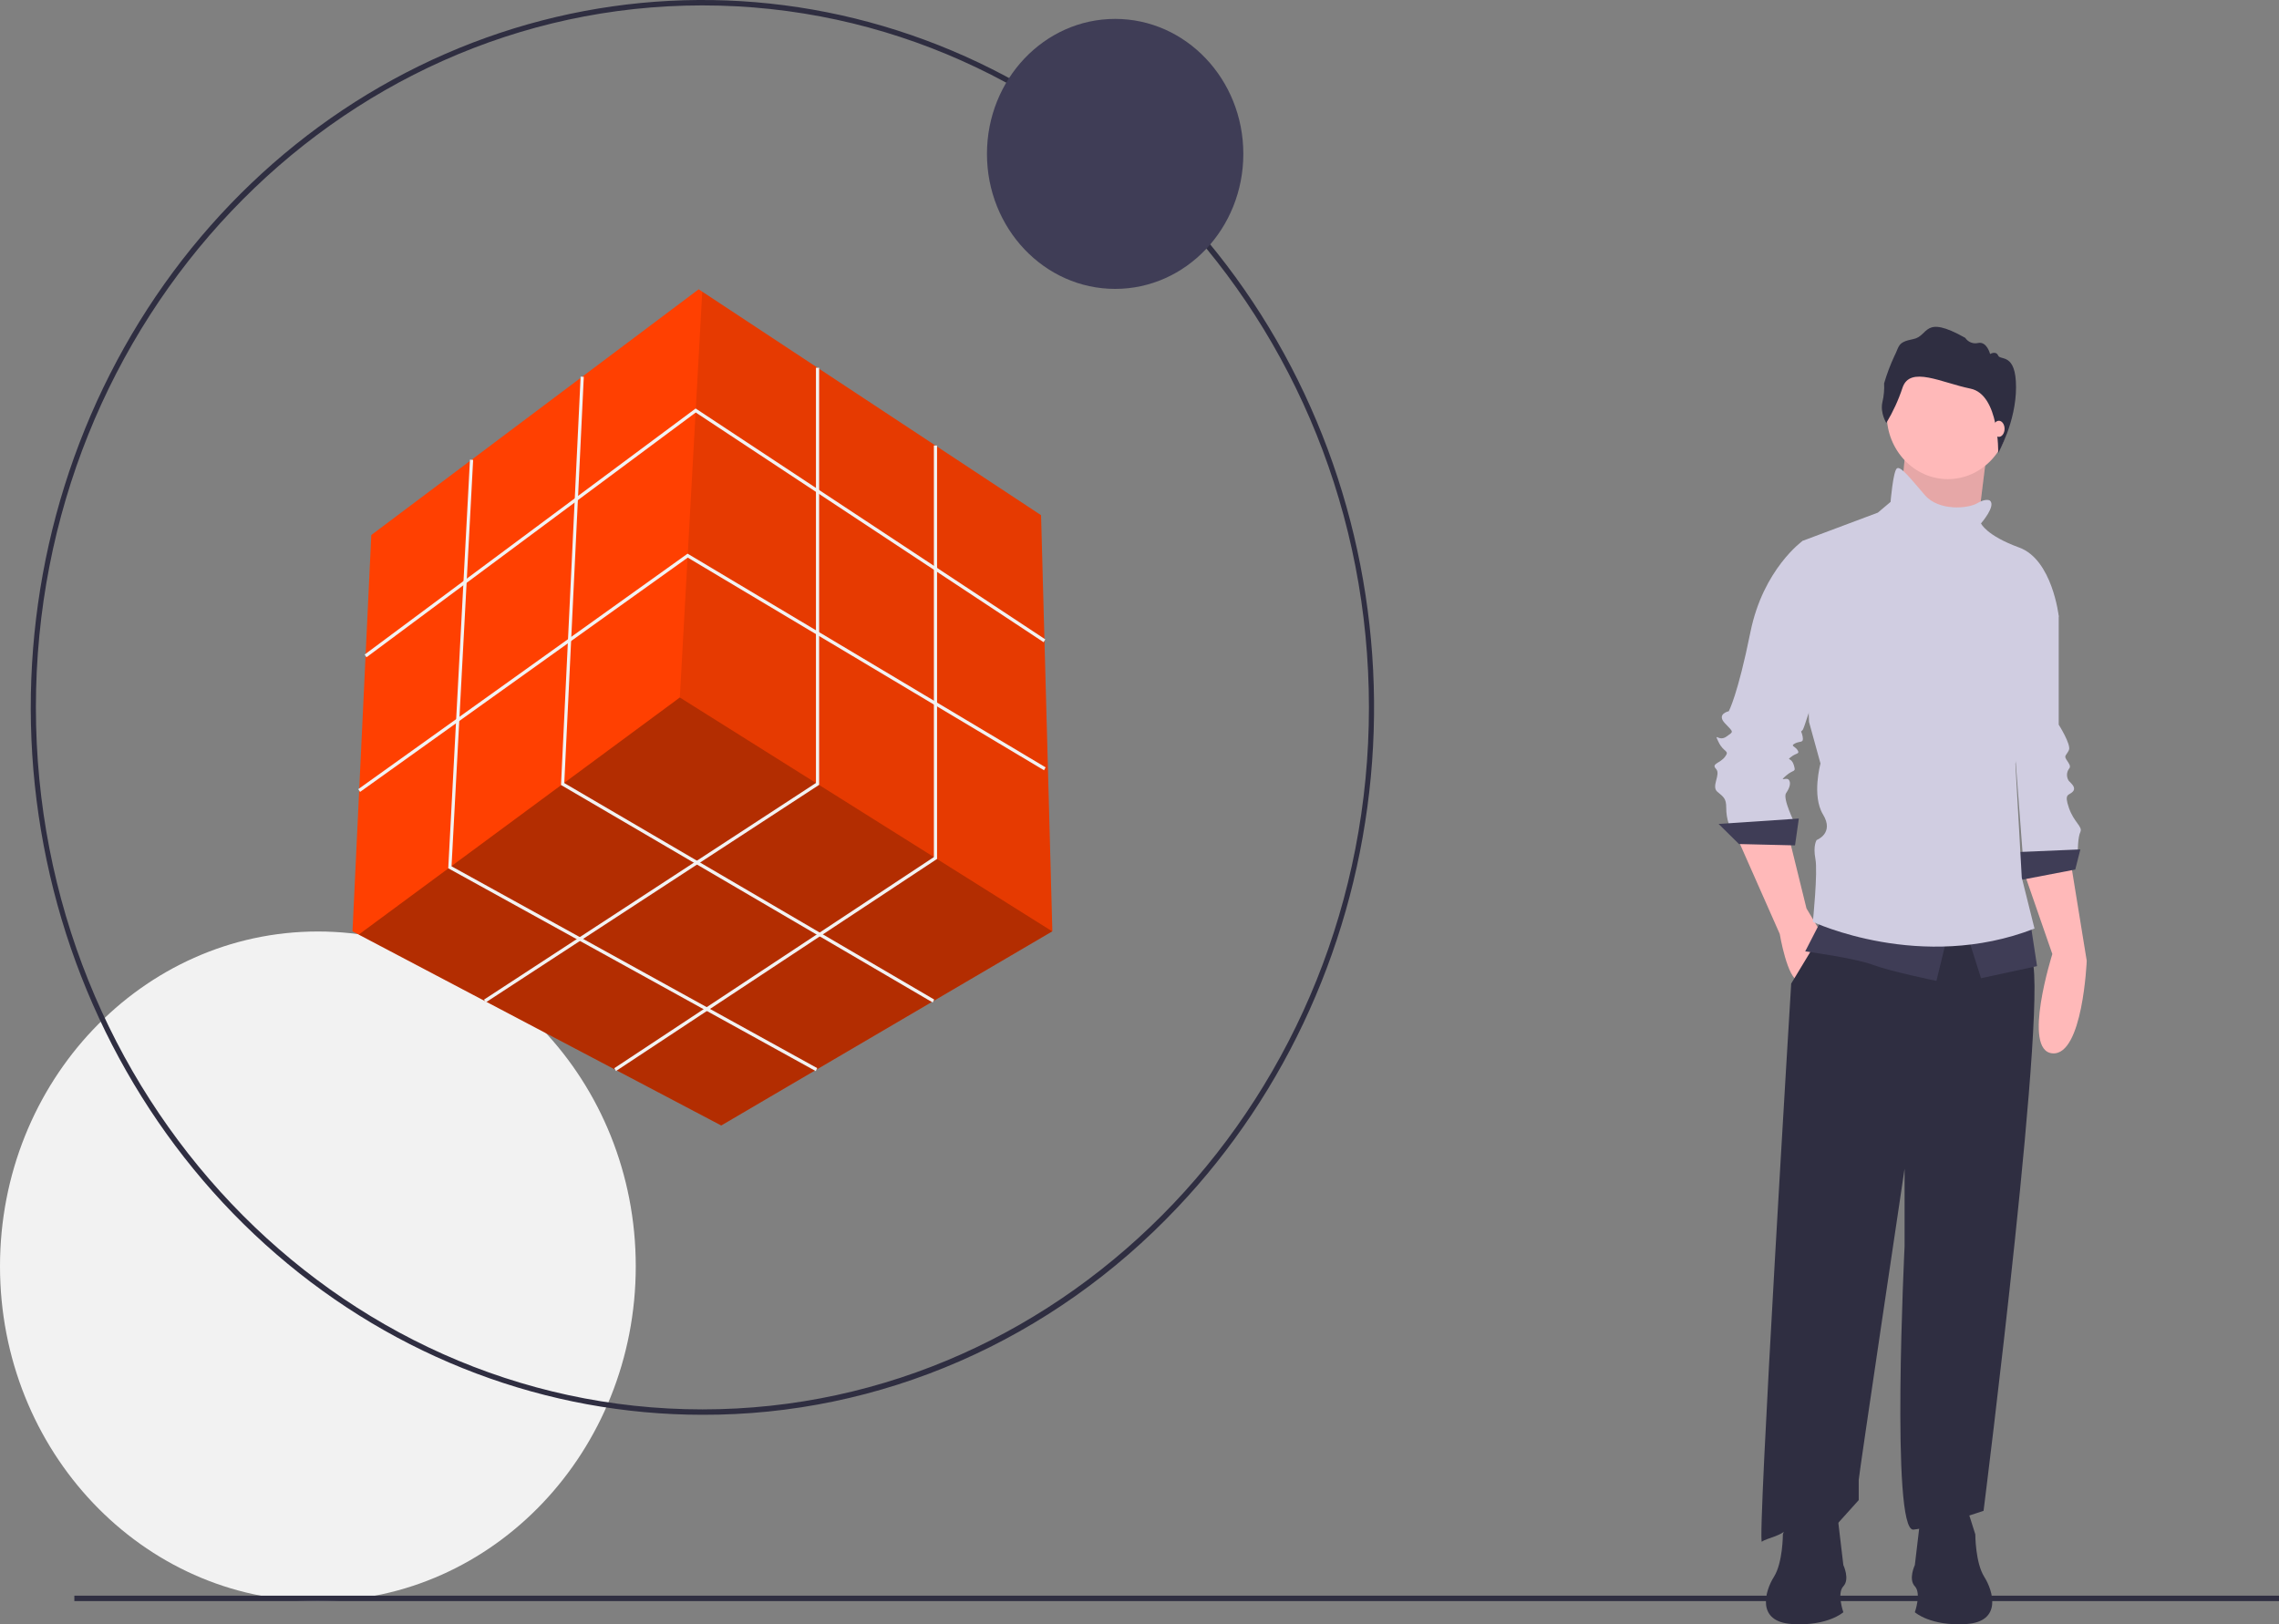 <svg width="526" height="375" viewBox="0 0 526 375" fill="none" xmlns="http://www.w3.org/2000/svg">
<rect x="0" y="0" width="526" height="375" fill="#808080" stroke="none"/>
<g clip-path="url(#clip0_154_226)">
<path d="M73.368 369.642C113.888 369.642 146.736 335.036 146.736 292.347C146.736 249.659 113.888 215.053 73.368 215.053C32.848 215.053 0 249.659 0 292.347C0 335.036 32.848 369.642 73.368 369.642Z" fill="#F2F2F2"/>
<path d="M162.119 326.631C126.255 326.631 91.499 313.53 63.776 289.561C36.052 265.591 17.075 232.235 10.078 195.177C3.081 158.119 8.497 119.651 25.404 86.329C42.31 53.006 69.66 26.89 102.795 12.431C135.93 -2.028 172.798 -3.937 207.118 7.031C241.439 18 271.087 41.165 291.013 72.582C310.938 103.998 319.907 141.721 316.392 179.323C312.877 216.925 297.094 252.08 271.734 278.797C257.373 294.01 240.29 306.071 221.475 314.281C202.659 322.492 182.485 326.69 162.119 326.631ZM162.119 1.247C77.294 1.247 8.283 73.95 8.283 163.315C8.283 252.681 77.294 325.385 162.119 325.385C246.944 325.385 315.955 252.681 315.955 163.315C315.955 73.95 246.944 1.247 162.119 1.247Z" fill="#2F2E41"/>
<path d="M242.883 215.008L242.866 215.017L166.462 259.838L82.797 215.767L81.355 215.008L85.697 123.517L161.251 66.793L162.085 67.342L240.278 118.943L242.883 215.008Z" fill="#FF4001"/>
<path opacity="0.3" d="M242.866 215.017L166.462 259.838L82.797 215.767L156.909 161.029L242.866 215.017Z" fill="black"/>
<path opacity="0.1" d="M242.883 215.008L156.909 161.029L162.085 67.342L240.278 118.943L242.883 215.008Z" fill="black"/>
<path d="M84.585 151.749L84.16 151.116L160.557 94.306L241.26 147.612L240.869 148.269L160.581 95.237L84.585 151.749Z" fill="#F2F2F2"/>
<path d="M83.104 182.831L82.691 182.19L158.7 127.823L158.899 127.943L241.328 177.16L240.964 177.834L158.735 128.735L83.104 182.831Z" fill="#F2F2F2"/>
<path d="M112.106 231.433L111.718 230.774L188.322 180.767V84.9H189.058V181.198L112.106 231.433Z" fill="#F2F2F2"/>
<path d="M142.173 247.269L141.782 246.613L215.543 197.872V102.862H216.278V198.301L142.173 247.269Z" fill="#F2F2F2"/>
<path d="M215.265 231.442L129.48 181.228L129.493 180.987L134.009 86.951L134.743 86.99L130.239 180.785L215.622 230.765L215.265 231.442Z" fill="#F2F2F2"/>
<path d="M188.276 247.284L103.455 200.456L103.468 200.207L108.468 106.124L109.203 106.168L104.216 200.001L188.617 246.598L188.276 247.284Z" fill="#F2F2F2"/>
<path d="M257.379 66.698C273.718 66.698 286.963 52.744 286.963 35.531C286.963 18.317 273.718 4.364 257.379 4.364C241.04 4.364 227.795 18.317 227.795 35.531C227.795 52.744 241.04 66.698 257.379 66.698Z" fill="#3F3D56"/>
<path d="M526 368.395H17.159V369.642H526V368.395Z" fill="#2F2E41"/>
<path d="M466.924 200.748L473.686 220.262C473.686 220.262 466.63 242.564 473.686 243.184C480.742 243.803 481.624 221.811 481.624 221.811L477.802 198.271L466.924 200.748Z" fill="#FFB9B9"/>
<path d="M470.158 136.941L475.156 142.207V167.296C475.156 167.296 478.096 171.942 477.508 173.181C476.92 174.42 476.332 174.42 476.92 175.349C477.508 176.279 478.096 176.898 477.508 177.518C477.222 177.92 477.067 178.409 477.067 178.911C477.067 179.414 477.222 179.903 477.508 180.305C478.096 180.925 479.272 181.854 478.39 182.783C477.508 183.713 476.332 183.093 477.508 186.5C478.684 189.907 480.742 190.837 480.154 192.076C479.566 193.315 479.566 196.412 479.566 196.412L466.924 198.271L464.278 163.269L470.158 136.941Z" fill="#D0CDE1"/>
<path d="M480.154 196.103L465.453 196.722L466.042 203.226L478.978 200.748L480.154 196.103Z" fill="#3F3D56"/>
<path d="M439.728 104.573L437.964 123.158L455.898 125.945L457.221 115.259L458.545 104.573H439.728Z" fill="#FFB9B9"/>
<path opacity="0.1" d="M439.728 104.573L437.964 123.158L455.898 125.945L457.221 115.259L458.545 104.573H439.728Z" fill="black"/>
<path d="M400.772 193.005L410.768 215.616C410.768 215.616 412.532 226.148 415.178 226.457C417.824 226.767 420.47 215.616 420.47 215.616L416.942 209.731L412.826 193.005L400.772 193.005Z" fill="#FFB9B9"/>
<path d="M421.646 213.448L413.414 227.077C413.414 227.077 405.476 356.86 406.652 355.931C407.828 355.001 411.65 354.692 413.12 352.214C414.59 349.736 423.704 352.214 423.704 352.214L428.997 346.329V341.682C428.997 340.753 439.581 269.822 439.581 269.822V287.787C439.581 287.787 436.347 353.762 441.639 353.143C446.931 352.523 457.81 348.807 457.81 348.807C457.81 348.807 473.392 225.528 468.688 220.882C463.984 216.236 461.926 205.704 461.926 205.704L421.646 213.448Z" fill="#2F2E41"/>
<path d="M449.577 110.613C457.371 110.613 463.69 103.956 463.69 95.745C463.69 87.534 457.371 80.877 449.577 80.877C441.783 80.877 435.465 87.534 435.465 95.745C435.465 103.956 441.783 110.613 449.577 110.613Z" fill="#FFB9B9"/>
<path d="M418.118 126.1L416.06 124.861C416.06 124.861 406.946 131.366 404.006 145.924C401.066 160.482 399.008 164.199 399.008 164.199C399.008 164.199 396.067 164.818 398.126 166.986C400.184 169.155 400.184 168.845 398.42 170.084C396.656 171.323 395.479 168.845 396.655 171.323C397.832 173.801 399.302 173.181 398.126 174.73C396.95 176.279 394.891 176.279 396.067 177.518C397.244 178.757 394.891 181.544 396.362 182.783C397.832 184.022 398.42 184.332 398.42 186.5C398.411 187.766 398.609 189.023 399.008 190.217H414.296C414.296 190.217 411.356 184.332 412.238 183.093C413.12 181.854 413.414 180.615 412.826 179.996C412.238 179.376 410.474 180.615 412.238 179.066C414.002 177.518 414.59 178.447 414.002 176.588C413.414 174.73 412.238 175.659 413.414 174.73C414.59 173.801 415.472 174.111 414.884 173.181C414.296 172.252 413.12 172.252 414.296 171.633C415.472 171.013 416.354 171.633 416.06 170.084C415.766 168.535 415.472 169.155 416.06 168.535C416.648 167.916 422.822 146.853 422.822 146.233C422.822 145.614 418.118 126.1 418.118 126.1Z" fill="#D0CDE1"/>
<path d="M415.178 188.978L396.655 190.217L401.36 194.863L414.296 195.173L415.178 188.978Z" fill="#3F3D56"/>
<path d="M420.47 212.209L416.648 219.643C416.648 219.643 428.115 221.192 432.231 222.74C436.347 224.289 446.931 226.457 446.931 226.457L449.577 215.616L420.47 212.209Z" fill="#3F3D56"/>
<path d="M453.987 215.616L457.221 225.838L470.158 223.05L468.688 213.448L453.987 215.616Z" fill="#3F3D56"/>
<path d="M459.28 115.569C459.28 115.569 458.397 114.949 456.339 116.188C454.281 117.427 447.519 118.047 444.285 114.33C441.051 110.613 438.699 107.515 437.817 108.135C436.935 108.754 436.347 115.879 436.347 115.879L433.407 118.356L416.06 124.861L417.53 166.677L420.176 176.279C420.176 176.279 418.118 183.713 420.764 188.049C423.41 192.385 419.294 193.934 419.294 193.934C419.294 193.934 418.412 195.173 419 198.271C419.588 201.368 418.412 212.829 418.412 212.829C418.412 212.829 443.403 224.599 469.57 214.377L466.63 202.607L465.16 176.279C465.16 176.279 466.63 171.942 466.336 170.084C466.042 168.225 475.156 142.207 475.156 142.207C475.156 142.207 473.686 129.198 466.042 126.41C458.398 123.622 457.221 120.834 457.221 120.834C457.221 120.834 460.75 116.808 459.28 115.569Z" fill="#D0CDE1"/>
<path d="M435.367 97.65C435.367 97.65 433.901 95.334 434.465 92.84C434.802 91.424 434.935 89.962 434.86 88.505C435.49 86.344 436.282 84.24 437.227 82.21C438.411 79.954 437.847 79.004 441.567 78.291C445.287 77.578 443.765 72.472 453.573 77.994C453.904 78.481 454.364 78.853 454.896 79.065C455.427 79.276 456.007 79.317 456.56 79.182C458.589 78.766 459.322 81.735 459.322 81.735C459.322 81.735 460.675 80.904 461.182 82.091C461.69 83.279 465.307 81.379 465.307 89.395C465.307 97.412 461.191 104.573 461.191 104.573C461.191 104.573 461.492 91.088 454.785 89.722C448.077 88.356 440.862 84.378 439.115 89.485C438.172 92.351 436.914 95.091 435.367 97.65Z" fill="#2F2E41"/>
<path d="M461.338 100.856C462.068 100.856 462.661 100.024 462.661 98.997C462.661 97.971 462.068 97.139 461.338 97.139C460.607 97.139 460.015 97.971 460.015 98.997C460.015 100.024 460.607 100.856 461.338 100.856Z" fill="#FFB9B9"/>
<path d="M453.84 347.709L455.908 354.244C455.908 354.244 455.908 360.779 457.976 364.047C460.044 367.314 462.111 374.394 453.84 374.939C445.57 375.483 441.951 372.216 441.951 372.216C441.951 372.216 443.502 367.859 441.951 366.225C440.4 364.591 441.951 361.324 441.951 361.324L443.502 348.254L453.84 347.709Z" fill="#2F2E41"/>
<path d="M413.561 347.709L411.494 354.244C411.494 354.244 411.494 360.779 409.426 364.047C407.358 367.314 405.29 374.394 413.561 374.939C421.832 375.483 425.451 372.216 425.451 372.216C425.451 372.216 423.9 367.859 425.451 366.225C427.002 364.591 425.451 361.324 425.451 361.324L423.9 348.254L413.561 347.709Z" fill="#2F2E41"/>
</g>
<defs>
<clipPath id="clip0_154_226">
<rect width="526" height="375" fill="white"/>
</clipPath>
</defs>
</svg>
